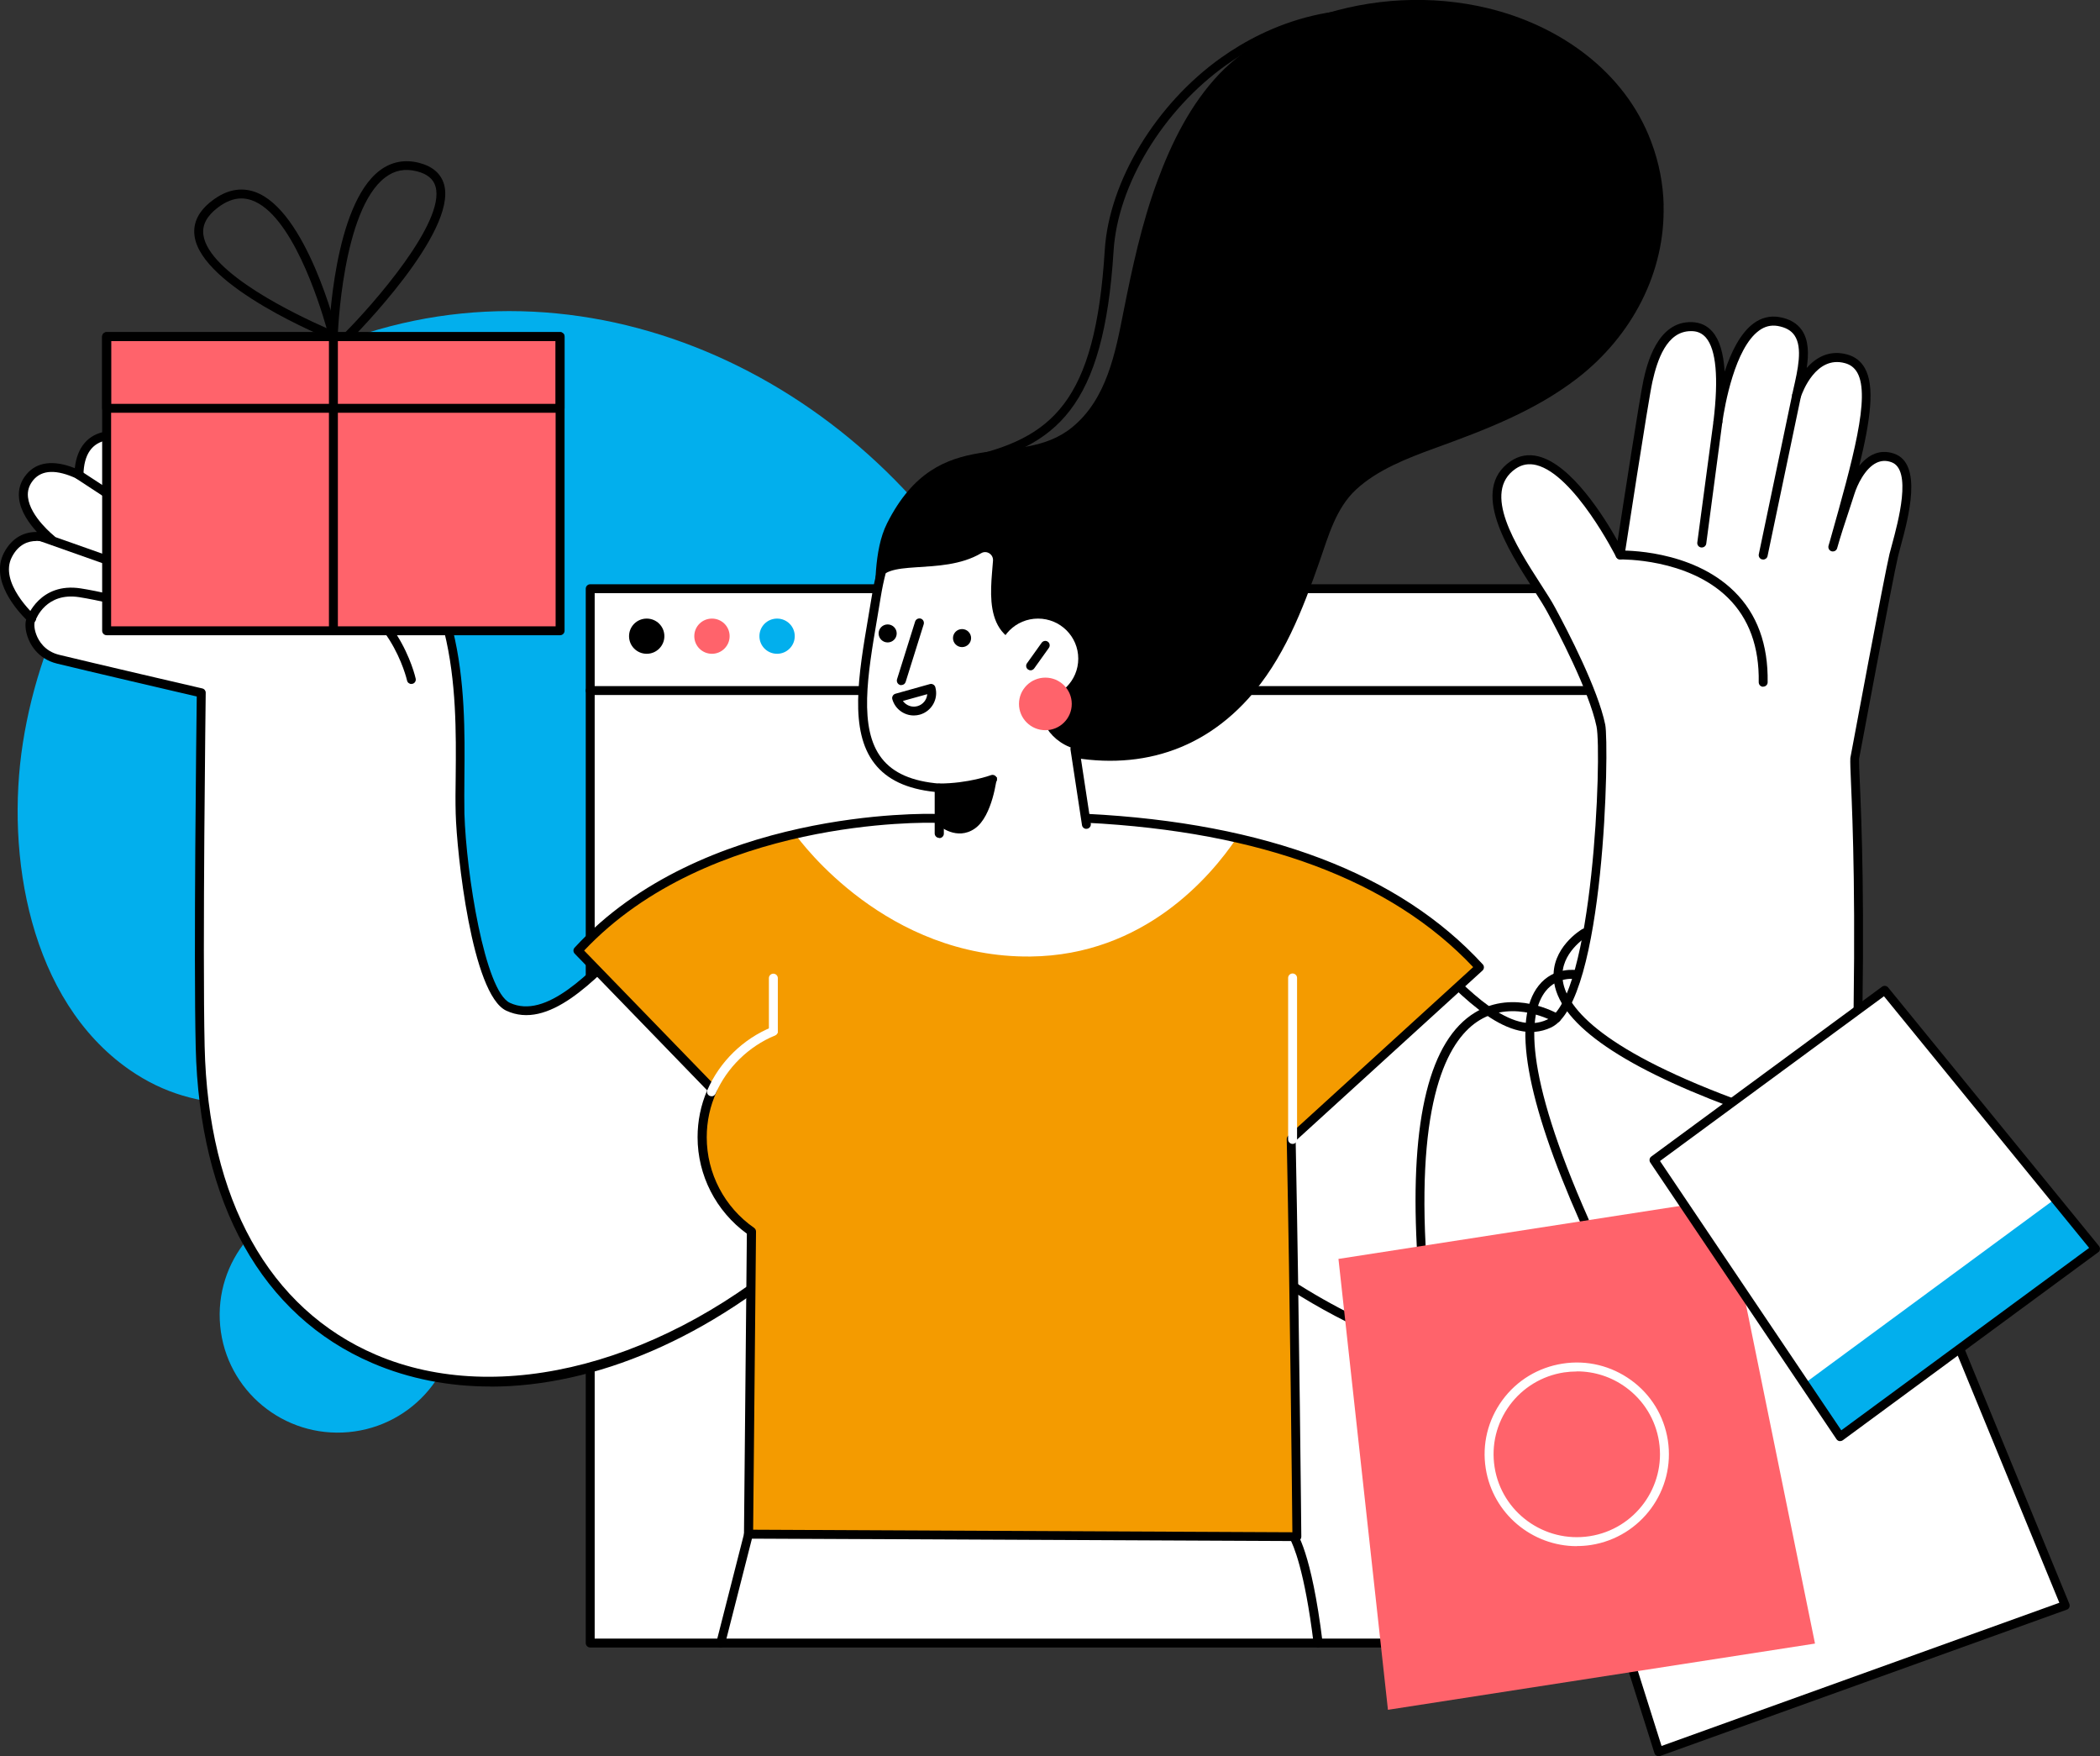 <svg width="122" height="102" viewBox="0 0 122 102" fill="none" xmlns="http://www.w3.org/2000/svg">
<rect x="0" y="0" width="122" height="102" fill="#333333" stroke="none"/>
<g id="_Layer_" clip-path="url(#clip0_2304_1861)">
<path id="Vector" d="M26.455 75.743C26.103 71.987 22.764 69.223 18.986 69.574C15.215 69.925 12.439 73.249 12.792 77.011C13.144 80.766 16.483 83.531 20.26 83.18C24.032 82.829 26.808 79.504 26.455 75.743Z" fill="#02AFED"/>
<path id="Vector_2" d="M29.299 69.709C29.151 69.549 29.002 69.389 28.854 69.229C26.505 66.699 23.982 64.353 20.341 64.169C15.673 63.935 11.66 65.024 7.499 62.118C1.725 58.086 0.309 49.664 1.329 43.151C2.38 36.409 5.904 29.982 10.912 25.346C12.415 23.955 14.065 22.723 15.852 21.714C30.066 13.71 46.715 19.627 55.68 32.278C57.411 34.716 58.883 37.339 60.113 40.06C60.224 40.3 60.329 40.54 60.434 40.786C62.203 44.93 63.217 49.449 62.839 53.937C62.444 58.652 60.49 63.208 57.436 66.834C52.867 72.252 44.471 76.722 37.237 75.072C33.763 74.278 31.599 72.172 29.305 69.722L29.299 69.709Z" fill="#02AFED"/>
<path id="Vector_3" d="M98.055 34.193H34.288V95.431H98.055V34.193Z" fill="white"/>
<path id="Vector_4" d="M98.055 95.69H34.288C34.146 95.69 34.029 95.573 34.029 95.431V34.193C34.029 34.051 34.146 33.935 34.288 33.935H98.055C98.197 33.935 98.315 34.051 98.315 34.193V95.431C98.315 95.573 98.197 95.69 98.055 95.69ZM34.548 95.173H97.795V34.452H34.548V95.173Z" fill="black"/>
<path id="Vector_5" d="M98.055 40.368H34.288C34.146 40.368 34.029 40.251 34.029 40.109C34.029 39.968 34.146 39.851 34.288 39.851H98.055C98.197 39.851 98.315 39.968 98.315 40.109C98.315 40.251 98.197 40.368 98.055 40.368Z" fill="black"/>
<path id="Vector_6" d="M38.597 36.951C38.597 37.511 38.14 37.973 37.571 37.973C37.002 37.973 36.545 37.517 36.545 36.951C36.545 36.384 37.002 35.929 37.571 35.929C38.14 35.929 38.597 36.384 38.597 36.951Z" fill="black"/>
<path id="Vector_7" d="M46.171 36.951C46.171 37.511 45.714 37.973 45.145 37.973C44.576 37.973 44.119 37.517 44.119 36.951C44.119 36.384 44.576 35.929 45.145 35.929C45.714 35.929 46.171 36.384 46.171 36.951Z" fill="#02AFED"/>
<path id="Vector_8" d="M42.388 36.951C42.388 37.511 41.93 37.973 41.361 37.973C40.792 37.973 40.335 37.517 40.335 36.951C40.335 36.384 40.792 35.929 41.361 35.929C41.93 35.929 42.388 36.384 42.388 36.951Z" fill="#FF636B"/>
<path id="Vector_9" d="M37.608 53.42C35.166 55.907 32.1 59.681 29.515 58.48C27.778 57.668 26.814 50.151 26.727 47.263C26.647 44.604 27.005 40.497 26.047 36.637C25.089 32.777 18.653 32.063 18.653 32.063C18.653 32.063 16.755 26.134 13.83 26.454C10.906 26.775 12.693 31.14 12.693 31.14C12.693 31.14 8.328 24.977 6.195 25.328C4.878 25.549 4.6 26.725 4.581 27.587C3.641 27.144 2.454 26.861 1.731 27.729C0.402 29.33 2.998 31.355 2.998 31.355C2.998 31.355 1.335 30.561 0.464 32.235C-0.408 33.91 1.836 35.929 1.836 35.929C1.558 36.262 1.836 37.918 3.382 38.293C5.168 38.724 11.691 40.245 11.691 40.245C11.691 40.245 11.493 55.181 11.629 60.801C12.13 82.38 31.97 85.729 46.999 72.191L37.614 53.414L37.608 53.42Z" fill="white"/>
<path id="Vector_10" d="M28.501 80.532C26.09 80.532 23.772 80.089 21.633 79.171C15.227 76.426 11.58 69.906 11.37 60.813C11.246 55.611 11.407 42.282 11.431 40.454C10.312 40.195 4.909 38.933 3.32 38.545C2.145 38.262 1.719 37.345 1.595 36.963C1.471 36.593 1.447 36.236 1.521 35.984C1.02 35.485 -0.6 33.7 0.229 32.112C0.723 31.164 1.484 30.887 2.145 30.899C1.7 30.413 1.187 29.704 1.107 28.941C1.051 28.43 1.193 27.962 1.533 27.556C2.139 26.823 3.11 26.7 4.346 27.193C4.476 25.986 5.107 25.235 6.152 25.062C7.846 24.779 10.609 27.981 12.031 29.809C11.852 28.947 11.778 27.87 12.235 27.113C12.557 26.577 13.082 26.269 13.799 26.189C16.656 25.875 18.51 30.843 18.844 31.822C19.895 31.964 25.385 32.887 26.3 36.569C27.03 39.518 27.005 42.602 26.98 45.077C26.974 45.865 26.968 46.604 26.98 47.25C27.086 50.741 28.168 57.562 29.62 58.246C31.71 59.218 34.239 56.565 36.465 54.226C36.792 53.887 37.108 53.555 37.417 53.241C37.472 53.179 37.559 53.154 37.639 53.167C37.72 53.179 37.794 53.234 37.831 53.308L47.216 72.085C47.265 72.19 47.247 72.313 47.16 72.393C41.275 77.7 34.579 80.538 28.489 80.538L28.501 80.532ZM2.108 31.422C1.644 31.422 1.076 31.607 0.692 32.352C-0.08 33.829 1.991 35.713 2.009 35.732C2.114 35.824 2.127 35.984 2.034 36.089C1.991 36.15 1.954 36.458 2.114 36.871C2.244 37.215 2.597 37.831 3.444 38.034C5.206 38.465 11.685 39.973 11.753 39.986C11.87 40.01 11.957 40.121 11.951 40.238C11.951 40.386 11.759 55.229 11.889 60.788C12.093 69.672 15.629 76.026 21.837 78.685C29.021 81.763 38.752 79.184 46.678 72.122L37.547 53.85C37.324 54.084 37.089 54.324 36.854 54.57C34.505 57.039 31.84 59.834 29.41 58.701C27.407 57.766 26.535 49.51 26.474 47.257C26.455 46.604 26.461 45.859 26.474 45.065C26.498 42.615 26.523 39.573 25.806 36.686C24.903 33.047 18.696 32.315 18.634 32.303C18.535 32.29 18.449 32.222 18.418 32.124C18.399 32.069 16.538 26.398 13.867 26.694C13.311 26.756 12.921 26.977 12.687 27.365C11.957 28.584 12.928 30.997 12.94 31.022C12.989 31.145 12.94 31.28 12.822 31.348C12.705 31.41 12.563 31.379 12.489 31.268C11.302 29.587 7.87 25.297 6.244 25.567C5.342 25.715 4.872 26.392 4.847 27.581C4.847 27.667 4.798 27.747 4.723 27.796C4.649 27.845 4.556 27.845 4.476 27.808C3.295 27.254 2.442 27.279 1.935 27.882C1.688 28.184 1.583 28.51 1.626 28.88C1.75 30.018 3.147 31.127 3.159 31.139C3.264 31.219 3.289 31.367 3.221 31.477C3.153 31.588 3.011 31.631 2.887 31.576C2.862 31.564 2.529 31.416 2.108 31.416V31.422Z" fill="black"/>
<path id="Vector_11" d="M110.024 32.235C110.321 31.022 111.607 27.175 109.963 26.596C108.46 26.073 107.644 28.11 107.483 28.615C107.23 29.416 106.76 30.745 106.476 31.767C108.225 25.543 109.425 21.443 107.248 20.84C105.74 20.421 104.763 21.831 104.38 22.964C104.763 21.252 105.4 19.023 103.316 18.679C100.893 18.279 100.009 23.105 99.805 24.497C100.176 21.443 99.965 19.03 98.308 18.974C96.577 18.919 96.002 20.987 95.749 22.12C95.495 23.247 94.129 32.235 94.129 32.235C94.129 32.235 90.593 25.168 87.909 27.015C85.232 28.861 89.035 33.417 90.129 35.437C91.186 37.388 92.645 40.362 93.01 42.147C93.263 43.385 92.911 58.099 89.999 59.453C87.421 60.653 84.355 56.873 81.906 54.392L70.048 70.842C85.072 84.38 107.384 83.352 107.885 61.774C108.17 49.603 107.706 44.942 107.755 44.037C107.755 44.037 109.734 33.448 110.024 32.235Z" fill="white"/>
<path id="Vector_12" d="M90.995 80.028C84.089 80.028 76.311 76.839 69.875 71.04C69.776 70.954 69.764 70.806 69.838 70.695L81.696 54.245C81.739 54.183 81.814 54.146 81.888 54.14C81.962 54.14 82.036 54.165 82.092 54.214C82.401 54.528 82.716 54.861 83.044 55.199C85.276 57.539 87.804 60.192 89.888 59.219C92.559 57.976 93.072 43.754 92.751 42.197C92.33 40.153 90.463 36.6 89.894 35.554C89.696 35.184 89.406 34.735 89.072 34.212C87.6 31.916 85.368 28.443 87.755 26.793C88.25 26.455 88.8 26.356 89.387 26.51C91.304 26.997 93.196 30.025 93.975 31.417C94.315 29.207 95.273 22.995 95.483 22.053C95.675 21.209 96.262 18.636 98.302 18.71C98.785 18.728 99.18 18.913 99.489 19.27C99.897 19.744 100.126 20.508 100.194 21.585C100.565 20.452 101.109 19.344 101.882 18.778C102.333 18.451 102.828 18.328 103.354 18.414C103.959 18.513 104.411 18.778 104.689 19.19C105.078 19.769 105.085 20.557 104.961 21.376C105.536 20.717 106.327 20.317 107.31 20.588C107.768 20.711 108.114 20.982 108.337 21.382C108.93 22.422 108.67 24.38 108.015 27.052C108.225 26.799 108.473 26.566 108.769 26.418C109.171 26.215 109.604 26.196 110.043 26.35C111.718 26.935 110.871 30.069 110.414 31.749C110.358 31.959 110.309 32.143 110.272 32.291C109.981 33.485 108.021 43.976 108.003 44.081C107.997 44.259 108.015 44.721 108.046 45.423C108.145 47.75 108.355 52.583 108.139 61.78C107.947 70.011 104.491 75.977 98.414 78.581C96.151 79.548 93.635 80.022 90.988 80.022L90.995 80.028ZM70.394 70.806C79.118 78.575 90.277 81.512 98.216 78.113C104.102 75.595 107.44 69.79 107.626 61.774C107.836 52.595 107.632 47.768 107.533 45.447C107.502 44.709 107.483 44.259 107.496 44.025C107.582 43.557 109.48 33.381 109.771 32.174C109.808 32.026 109.858 31.835 109.919 31.62C110.272 30.315 111.1 27.267 109.876 26.843C109.567 26.732 109.283 26.75 109.004 26.886C108.343 27.212 107.891 28.178 107.731 28.696C107.644 28.96 107.539 29.28 107.428 29.625C107.187 30.346 106.921 31.158 106.729 31.842C106.692 31.977 106.55 32.057 106.408 32.02C106.272 31.983 106.191 31.842 106.228 31.7L106.321 31.38C107.638 26.707 108.677 23.013 107.898 21.64C107.737 21.363 107.508 21.179 107.181 21.092C105.493 20.631 104.707 22.798 104.621 23.05C104.578 23.18 104.442 23.253 104.306 23.216C104.176 23.18 104.095 23.044 104.12 22.909L104.182 22.625C104.442 21.486 104.738 20.2 104.256 19.486C104.058 19.19 103.731 19.012 103.267 18.931C102.877 18.87 102.525 18.956 102.191 19.202C100.788 20.224 100.2 23.543 100.058 24.534C100.04 24.675 99.91 24.774 99.768 24.756C99.625 24.737 99.526 24.608 99.545 24.466C99.848 21.942 99.7 20.304 99.106 19.609C98.896 19.369 98.63 19.239 98.296 19.233C98.278 19.233 98.259 19.233 98.234 19.233C96.825 19.233 96.281 20.908 95.996 22.176C95.749 23.284 94.395 32.186 94.376 32.273C94.358 32.383 94.271 32.469 94.16 32.488C94.049 32.507 93.938 32.451 93.888 32.346C93.863 32.297 91.477 27.581 89.263 27.015C88.818 26.904 88.423 26.972 88.052 27.224C86.073 28.585 88.058 31.681 89.511 33.935C89.851 34.464 90.148 34.92 90.352 35.308C91.087 36.662 92.837 40.036 93.257 42.092C93.492 43.237 93.257 58.216 90.104 59.681C87.681 60.814 85.016 58.013 82.661 55.55C82.413 55.291 82.172 55.033 81.931 54.787L70.388 70.8L70.394 70.806Z" fill="black"/>
<path id="Vector_13" d="M96.651 11.919C96.621 10.688 96.386 9.444 95.922 8.219C94.389 4.137 90.58 1.471 86.426 0.474C83.161 -0.308 79.668 -0.123 76.49 0.96C74.407 1.668 72.385 2.684 70.852 4.279C69.176 6.033 68.057 8.287 67.229 10.54C66.326 12.99 65.776 15.551 65.269 18.106C64.799 20.495 64.292 23.179 62.295 24.811C59.167 27.378 54.555 24.41 51.538 30.388C50.715 32.014 50.913 34.322 50.734 35.289C49.943 39.543 52.23 43.175 56.502 43.957C57.961 44.228 60.774 43.655 60.836 43.668C65.219 44.874 69.393 44.037 72.515 40.583C74.561 38.318 75.674 35.424 76.663 32.598C77.17 31.145 77.609 29.52 78.778 28.437C80.02 27.285 81.758 26.614 83.328 26.042C86.246 24.983 89.146 23.887 91.625 21.979C94.84 19.497 96.75 15.785 96.645 11.913L96.651 11.919Z" fill="black"/>
<path id="Vector_14" d="M41.868 95.689C41.868 95.689 41.825 95.689 41.806 95.683C41.67 95.646 41.584 95.505 41.621 95.369L43.235 89.047C43.266 88.93 43.364 88.85 43.488 88.85H75.081C75.161 88.85 75.229 88.886 75.279 88.942C75.316 88.985 76.188 90.093 76.837 95.4C76.855 95.542 76.75 95.671 76.608 95.689C76.472 95.708 76.336 95.603 76.317 95.462C75.792 91.183 75.13 89.724 74.932 89.361H43.686L42.122 95.492C42.091 95.609 41.986 95.689 41.868 95.689Z" fill="black"/>
<path id="Vector_15" d="M74.951 87.834C74.902 87.834 74.846 87.816 74.803 87.785L68.935 83.574C68.818 83.488 68.793 83.328 68.88 83.211C68.966 83.094 69.127 83.069 69.245 83.149L75.112 87.36C75.229 87.446 75.254 87.606 75.167 87.723C75.118 87.791 75.038 87.828 74.957 87.828L74.951 87.834Z" fill="black"/>
<path id="Vector_16" d="M85.937 56.183C79.545 49.214 69.207 47.835 63.111 47.521H54.351C50.956 47.429 39.97 48.241 33.577 55.211L41.398 63.276C41.009 64.119 40.792 65.061 40.792 66.052C40.792 68.318 41.924 70.312 43.655 71.519L43.488 89.102L75.34 89.249C75.34 89.249 75.223 76.814 75.007 66.15L85.944 56.183H85.937Z" fill="#F49B00"/>
<path id="Vector_17" d="M119.978 93.239L96.361 101.741L87.675 74.259L109.017 66.582L119.978 93.239Z" fill="white"/>
<path id="Vector_18" d="M96.361 102C96.324 102 96.281 101.994 96.243 101.976C96.182 101.945 96.132 101.89 96.114 101.822L87.427 74.34C87.384 74.21 87.458 74.069 87.588 74.019L108.93 66.342C109.06 66.293 109.208 66.361 109.258 66.49L120.219 93.154C120.244 93.221 120.244 93.289 120.219 93.357C120.188 93.418 120.139 93.474 120.071 93.492L96.454 101.988C96.454 101.988 96.398 102 96.367 102H96.361ZM87.996 74.419L96.528 101.409L119.638 93.092L108.874 66.909L87.996 74.419Z" fill="black"/>
<path id="Vector_19" d="M82.568 72.628C82.432 72.628 82.314 72.523 82.308 72.382C81.925 64.963 83.069 60.401 85.696 58.807C87.971 57.428 90.451 58.85 90.556 58.911C90.679 58.985 90.722 59.139 90.648 59.262C90.574 59.386 90.42 59.429 90.296 59.355C90.271 59.343 87.971 58.031 85.962 59.25C84.274 60.272 82.364 63.375 82.821 72.351C82.827 72.493 82.716 72.616 82.574 72.622C82.574 72.622 82.568 72.622 82.562 72.622L82.568 72.628Z" fill="black"/>
<path id="Vector_20" d="M100.621 64.305C100.621 64.305 100.559 64.305 100.528 64.286C93.931 61.817 90.481 59.324 90.265 56.886C90.104 55.058 91.842 54.011 91.916 53.968C92.04 53.894 92.2 53.937 92.268 54.06C92.343 54.183 92.299 54.343 92.175 54.411C92.163 54.417 90.642 55.341 90.778 56.843C90.914 58.37 92.744 60.82 100.701 63.8C100.837 63.849 100.905 63.997 100.856 64.132C100.819 64.237 100.72 64.298 100.615 64.298L100.621 64.305Z" fill="black"/>
<path id="Vector_21" d="M92.046 71.162C91.947 71.162 91.854 71.106 91.811 71.008C88.639 63.848 87.823 59.218 89.387 57.248C90.277 56.122 91.594 56.343 91.65 56.356C91.792 56.38 91.885 56.516 91.86 56.657C91.835 56.799 91.699 56.891 91.557 56.867C91.514 56.861 90.481 56.694 89.789 57.575C88.806 58.824 88.441 62.13 92.287 70.805C92.342 70.934 92.287 71.088 92.157 71.143C92.126 71.156 92.089 71.168 92.052 71.168L92.046 71.162Z" fill="black"/>
<path id="Vector_22" d="M105.443 95.462L80.633 99.309L77.758 73.12L100.182 69.642L105.443 95.462Z" fill="#FF636B"/>
<path id="Vector_23" d="M91.6 89.804C89.01 89.804 86.729 87.92 86.314 85.291C86.092 83.887 86.438 82.478 87.279 81.326C88.12 80.175 89.362 79.424 90.778 79.202C92.188 78.981 93.604 79.326 94.76 80.163C95.916 81 96.67 82.237 96.893 83.647C97.344 86.553 95.341 89.28 92.429 89.736C92.151 89.779 91.873 89.798 91.6 89.798V89.804ZM91.613 79.658C91.366 79.658 91.112 79.676 90.859 79.713C89.585 79.91 88.46 80.594 87.699 81.628C86.939 82.668 86.63 83.937 86.828 85.211C87.236 87.834 89.715 89.631 92.349 89.225C94.982 88.819 96.788 86.35 96.38 83.727C96.182 82.459 95.496 81.339 94.457 80.581C93.622 79.972 92.633 79.652 91.613 79.652V79.658Z" fill="white"/>
<path id="Vector_24" d="M121.74 72.529L106.908 83.445L96.089 67.376L109.493 57.514L121.74 72.529Z" fill="white"/>
<path id="Vector_25" d="M56.113 27.082C55.995 27.082 55.884 27.002 55.859 26.879C55.828 26.737 55.915 26.602 56.057 26.571C61.121 25.469 63.631 23.388 64.181 14.535C64.428 10.54 67.149 6.045 70.945 3.349C73.628 1.446 78.048 -0.487 83.897 1.126C84.033 1.163 84.114 1.305 84.076 1.446C84.039 1.582 83.897 1.662 83.755 1.625C78.104 0.067 73.832 1.933 71.241 3.774C67.569 6.384 64.935 10.724 64.694 14.572C64.125 23.702 61.374 25.949 56.162 27.082C56.144 27.082 56.125 27.082 56.107 27.082H56.113Z" fill="black"/>
<path id="Vector_26" d="M104.831 80.354L106.908 83.444L121.74 72.529L119.385 69.642L104.831 80.354Z" fill="#02AFED"/>
<path id="Vector_27" d="M106.908 83.703C106.908 83.703 106.877 83.703 106.865 83.703C106.797 83.691 106.735 83.654 106.692 83.592L95.873 67.524C95.798 67.407 95.823 67.253 95.934 67.173L109.338 57.31C109.449 57.23 109.604 57.249 109.69 57.353L121.938 72.369C121.981 72.424 122.006 72.492 121.994 72.566C121.988 72.634 121.95 72.701 121.889 72.738L107.057 83.654C107.013 83.685 106.958 83.703 106.902 83.703H106.908ZM96.441 67.438L106.97 83.075L121.369 72.48L109.449 57.864L96.441 67.432V67.438Z" fill="black"/>
<path id="Vector_28" d="M63.111 47.528H63.056L62.437 43.501C58.957 42.368 60.725 37.591 60.725 37.591C56.953 37.622 57.566 34.365 57.689 32.561C57.714 32.192 57.318 31.945 57.003 32.13C54.66 33.515 51.253 32.327 51.012 33.94C50.147 39.647 48.397 45.262 54.555 45.767V47.534H54.344C52.805 47.49 49.714 47.632 46.19 48.445C46.573 48.98 51.519 55.642 59.865 55.556C66.475 55.488 70.357 50.883 71.841 48.679C68.608 47.94 65.522 47.644 63.111 47.521V47.528Z" fill="white"/>
<path id="Vector_29" d="M75.334 89.508L43.482 89.36C43.414 89.36 43.346 89.33 43.296 89.287C43.247 89.237 43.222 89.17 43.222 89.102L43.389 71.654C41.596 70.349 40.526 68.268 40.526 66.052C40.526 65.11 40.712 64.193 41.083 63.331L33.386 55.389C33.293 55.291 33.287 55.137 33.386 55.038C40.786 46.973 53.806 47.257 54.357 47.275C54.499 47.275 54.61 47.398 54.61 47.54C54.61 47.681 54.474 47.786 54.344 47.792C53.813 47.774 41.206 47.503 33.936 55.211L41.59 63.103C41.664 63.177 41.683 63.294 41.639 63.392C41.25 64.236 41.058 65.129 41.058 66.058C41.058 68.151 42.084 70.115 43.809 71.316C43.877 71.365 43.921 71.445 43.921 71.531L43.754 88.849L75.081 88.997C75.062 87.144 74.951 75.853 74.753 66.163C74.753 66.089 74.784 66.015 74.84 65.966L85.585 56.171C80.83 51.123 73.275 48.303 63.111 47.786C62.969 47.78 62.858 47.657 62.864 47.515C62.87 47.373 63 47.263 63.136 47.269C73.566 47.798 81.306 50.741 86.141 56.011C86.24 56.116 86.228 56.282 86.123 56.374L75.272 66.261C75.483 76.783 75.6 89.126 75.6 89.25C75.6 89.317 75.575 89.385 75.526 89.434C75.476 89.484 75.408 89.508 75.34 89.508H75.334Z" fill="black"/>
<path id="Vector_30" d="M41.337 63.67C41.3 63.67 41.269 63.664 41.231 63.651C41.102 63.596 41.04 63.442 41.095 63.313C41.806 61.675 43.167 60.339 44.83 59.662C44.959 59.606 45.114 59.668 45.17 59.803C45.225 59.933 45.163 60.087 45.028 60.142C43.494 60.776 42.233 62.008 41.572 63.522C41.528 63.62 41.435 63.676 41.337 63.676V63.67Z" fill="white"/>
<path id="Vector_31" d="M44.929 60.148C44.786 60.148 44.669 60.031 44.669 59.889V56.811C44.669 56.67 44.786 56.553 44.929 56.553C45.071 56.553 45.188 56.67 45.188 56.811V59.889C45.188 60.031 45.071 60.148 44.929 60.148Z" fill="white"/>
<path id="Vector_32" d="M75.093 66.441C74.951 66.441 74.834 66.324 74.834 66.182V56.8C74.834 56.658 74.951 56.541 75.093 56.541C75.235 56.541 75.353 56.658 75.353 56.8V66.182C75.353 66.324 75.235 66.441 75.093 66.441Z" fill="white"/>
<path id="Vector_33" d="M54.561 48.667C54.419 48.667 54.301 48.55 54.301 48.408V45.995C52.681 45.823 51.538 45.287 50.808 44.351C49.324 42.449 49.868 39.223 50.449 35.812C50.517 35.394 50.592 34.975 50.66 34.55C50.734 34.088 50.833 33.62 50.956 33.159L51.216 32.174C51.253 32.038 51.395 31.952 51.531 31.989C51.667 32.026 51.754 32.168 51.717 32.303L51.457 33.288C51.34 33.737 51.247 34.187 51.173 34.636C51.105 35.061 51.031 35.486 50.962 35.904C50.4 39.204 49.874 42.32 51.222 44.043C51.89 44.905 52.997 45.386 54.592 45.515C54.728 45.527 54.833 45.638 54.833 45.773V48.421C54.833 48.562 54.715 48.679 54.573 48.679L54.561 48.667Z" fill="black"/>
<path id="Vector_34" d="M63.111 48.143C62.988 48.143 62.876 48.051 62.858 47.922L62.19 43.532C62.172 43.391 62.264 43.261 62.407 43.237C62.549 43.218 62.678 43.311 62.703 43.452L63.371 47.842C63.389 47.983 63.297 48.113 63.155 48.137C63.142 48.137 63.13 48.137 63.117 48.137L63.111 48.143Z" fill="black"/>
<path id="Vector_35" d="M62.642 38.256C62.642 39.542 61.597 40.583 60.304 40.583C59.012 40.583 57.968 39.542 57.968 38.256C57.968 36.969 59.012 35.929 60.304 35.929C61.597 35.929 62.642 36.969 62.642 38.256Z" fill="white"/>
<path id="Vector_36" d="M59.872 38.934C59.822 38.934 59.767 38.915 59.723 38.884C59.606 38.804 59.581 38.638 59.662 38.527L60.515 37.333C60.601 37.216 60.762 37.191 60.873 37.271C60.991 37.351 61.016 37.517 60.935 37.628L60.082 38.823C60.032 38.89 59.952 38.934 59.872 38.934Z" fill="black"/>
<path id="Vector_37" d="M62.264 40.885C62.264 41.729 61.578 42.412 60.731 42.412C59.884 42.412 59.198 41.729 59.198 40.885C59.198 40.042 59.884 39.358 60.731 39.358C61.578 39.358 62.264 40.042 62.264 40.885Z" fill="#FF636B"/>
<path id="Vector_38" d="M54.561 46.025C54.419 46.025 54.301 45.908 54.301 45.767C54.301 45.625 54.419 45.508 54.561 45.508C56.249 45.508 57.559 45.028 57.572 45.022C57.702 44.973 57.856 45.04 57.906 45.176C57.955 45.311 57.887 45.459 57.751 45.508C57.696 45.527 56.342 46.025 54.555 46.025H54.561Z" fill="black"/>
<path id="Vector_39" d="M52.36 39.796C52.36 39.796 52.31 39.796 52.286 39.783C52.15 39.74 52.075 39.599 52.112 39.457L53.164 36.102C53.207 35.966 53.349 35.892 53.491 35.929C53.627 35.972 53.702 36.114 53.664 36.256L52.613 39.611C52.576 39.722 52.477 39.789 52.366 39.789L52.36 39.796Z" fill="black"/>
<path id="Vector_40" d="M55.89 37.585C56.18 37.585 56.416 37.35 56.416 37.061C56.416 36.772 56.18 36.538 55.89 36.538C55.6 36.538 55.364 36.772 55.364 37.061C55.364 37.35 55.6 37.585 55.89 37.585Z" fill="black"/>
<path id="Vector_41" d="M52.094 36.791C52.094 37.08 51.859 37.314 51.569 37.314C51.278 37.314 51.043 37.08 51.043 36.791C51.043 36.502 51.278 36.268 51.569 36.268C51.859 36.268 52.094 36.502 52.094 36.791Z" fill="black"/>
<path id="Vector_42" d="M53.09 41.556C52.521 41.556 52.001 41.181 51.841 40.614C51.822 40.546 51.828 40.479 51.865 40.417C51.896 40.355 51.958 40.312 52.02 40.294L54.017 39.734C54.085 39.715 54.153 39.721 54.215 39.758C54.277 39.789 54.32 39.851 54.338 39.912C54.53 40.596 54.128 41.31 53.442 41.507C53.325 41.538 53.207 41.556 53.096 41.556H53.09ZM52.453 40.713C52.638 40.971 52.972 41.107 53.3 41.014C53.627 40.922 53.844 40.639 53.869 40.319L52.453 40.713Z" fill="black"/>
<path id="Vector_43" d="M54.561 47.958C54.561 47.958 55.587 48.851 56.632 48.124C57.671 47.404 57.912 45.139 57.912 45.139L54.561 45.761V47.958Z" fill="black"/>
<path id="Vector_44" d="M102.432 39.888C102.284 39.888 102.173 39.771 102.173 39.623C102.21 37.573 101.604 35.923 100.386 34.723C98.043 32.414 94.166 32.494 94.129 32.494C93.981 32.494 93.87 32.383 93.863 32.242C93.863 32.1 93.975 31.983 94.117 31.977C94.284 31.977 98.253 31.891 100.751 34.353C102.08 35.658 102.729 37.438 102.692 39.629C102.692 39.771 102.574 39.882 102.432 39.882V39.888Z" fill="black"/>
<path id="Vector_45" d="M102.432 32.494C102.432 32.494 102.395 32.494 102.377 32.494C102.234 32.463 102.148 32.327 102.179 32.186L104.12 22.914C104.151 22.773 104.287 22.686 104.429 22.717C104.571 22.748 104.658 22.883 104.627 23.025L102.686 32.297C102.661 32.42 102.55 32.5 102.432 32.5V32.494Z" fill="black"/>
<path id="Vector_46" d="M98.865 31.798C98.865 31.798 98.84 31.798 98.828 31.798C98.686 31.78 98.587 31.65 98.605 31.509L99.545 24.472C99.564 24.33 99.7 24.232 99.836 24.25C99.978 24.269 100.077 24.398 100.058 24.54L99.125 31.576C99.106 31.706 98.995 31.798 98.871 31.798H98.865Z" fill="black"/>
<path id="Vector_47" d="M13.676 35.424C13.676 35.424 13.62 35.424 13.589 35.411L2.201 31.385C2.065 31.336 1.997 31.188 2.046 31.053C2.096 30.917 2.244 30.85 2.38 30.899L13.768 34.925C13.905 34.974 13.973 35.122 13.923 35.258C13.886 35.362 13.787 35.43 13.682 35.43L13.676 35.424Z" fill="black"/>
<path id="Vector_48" d="M13.614 33.762C13.565 33.762 13.515 33.75 13.472 33.719L4.439 27.803C4.322 27.723 4.285 27.563 4.365 27.446C4.445 27.329 4.606 27.292 4.723 27.372L13.756 33.288C13.874 33.368 13.911 33.528 13.83 33.645C13.781 33.719 13.7 33.762 13.614 33.762Z" fill="black"/>
<path id="Vector_49" d="M23.902 39.728C23.784 39.728 23.673 39.648 23.648 39.525C23.636 39.481 22.616 35.012 18.579 34.304C14.554 33.602 12.953 36.298 12.884 36.416C12.829 36.514 12.705 36.569 12.594 36.539C12.532 36.52 6.603 34.993 4.606 34.685C2.677 34.384 2.096 35.948 2.071 36.015C2.022 36.151 1.873 36.218 1.744 36.175C1.608 36.126 1.54 35.985 1.583 35.849C1.589 35.831 2.319 33.811 4.686 34.175C6.541 34.458 11.518 35.726 12.544 35.991C13.002 35.35 14.881 33.134 18.665 33.793C23.049 34.562 24.143 39.364 24.149 39.414C24.18 39.555 24.093 39.691 23.951 39.721C23.933 39.721 23.914 39.721 23.896 39.721L23.902 39.728Z" fill="black"/>
<path id="Vector_50" d="M32.539 19.547H6.195V36.637H32.539V19.547Z" fill="#FF636B"/>
<path id="Vector_51" d="M32.545 36.895H6.195C6.053 36.895 5.935 36.779 5.935 36.637V19.547C5.935 19.405 6.053 19.288 6.195 19.288H32.539C32.681 19.288 32.798 19.405 32.798 19.547V36.637C32.798 36.779 32.681 36.895 32.539 36.895H32.545ZM6.455 36.378H32.279V19.805H6.455V36.378Z" fill="black"/>
<path id="Vector_52" d="M32.545 23.973H6.195C6.053 23.973 5.935 23.856 5.935 23.714V19.552C5.935 19.411 6.053 19.294 6.195 19.294H32.539C32.681 19.294 32.798 19.411 32.798 19.552V23.714C32.798 23.856 32.681 23.973 32.539 23.973H32.545ZM6.455 23.456H32.279V19.805H6.455V23.456Z" fill="black"/>
<path id="Vector_53" d="M19.37 36.895C19.228 36.895 19.11 36.778 19.11 36.636V19.737C19.11 19.596 19.228 19.479 19.37 19.479C19.512 19.479 19.629 19.596 19.629 19.737V36.636C19.629 36.778 19.512 36.895 19.37 36.895Z" fill="black"/>
<path id="Vector_54" d="M19.37 19.762C19.339 19.762 19.302 19.756 19.271 19.744C18.962 19.621 11.697 16.653 11.302 13.704C11.197 12.935 11.543 12.245 12.334 11.648C13.15 11.026 13.979 10.86 14.801 11.143C17.793 12.19 19.549 19.147 19.623 19.442C19.648 19.535 19.617 19.633 19.543 19.701C19.493 19.744 19.432 19.762 19.376 19.762H19.37ZM14.022 11.525C13.571 11.525 13.119 11.704 12.649 12.061C12.013 12.547 11.741 13.064 11.815 13.637C12.118 15.884 17.336 18.34 18.974 19.061C18.51 17.435 16.915 12.436 14.622 11.63C14.418 11.562 14.22 11.525 14.016 11.525H14.022Z" fill="black"/>
<path id="Vector_55" d="M20.18 19.805C20.112 19.805 20.05 19.781 19.994 19.732C19.895 19.633 19.895 19.467 19.994 19.368C21.664 17.7 25.874 12.91 25.305 10.848C25.181 10.398 24.823 10.103 24.217 9.949C23.531 9.777 22.931 9.887 22.387 10.3C19.877 12.178 19.623 19.442 19.623 19.516C19.623 19.658 19.518 19.768 19.358 19.768C19.215 19.768 19.104 19.645 19.104 19.504C19.116 19.196 19.37 11.919 22.072 9.894C22.739 9.395 23.506 9.247 24.341 9.456C25.132 9.66 25.62 10.084 25.8 10.719C26.566 13.489 20.613 19.485 20.359 19.738C20.31 19.787 20.242 19.812 20.174 19.812L20.18 19.805Z" fill="black"/>
</g>
<defs>
<clipPath id="clip0_2304_1861">
<rect width="122" height="102" fill="white"/>
</clipPath>
</defs>
</svg>
